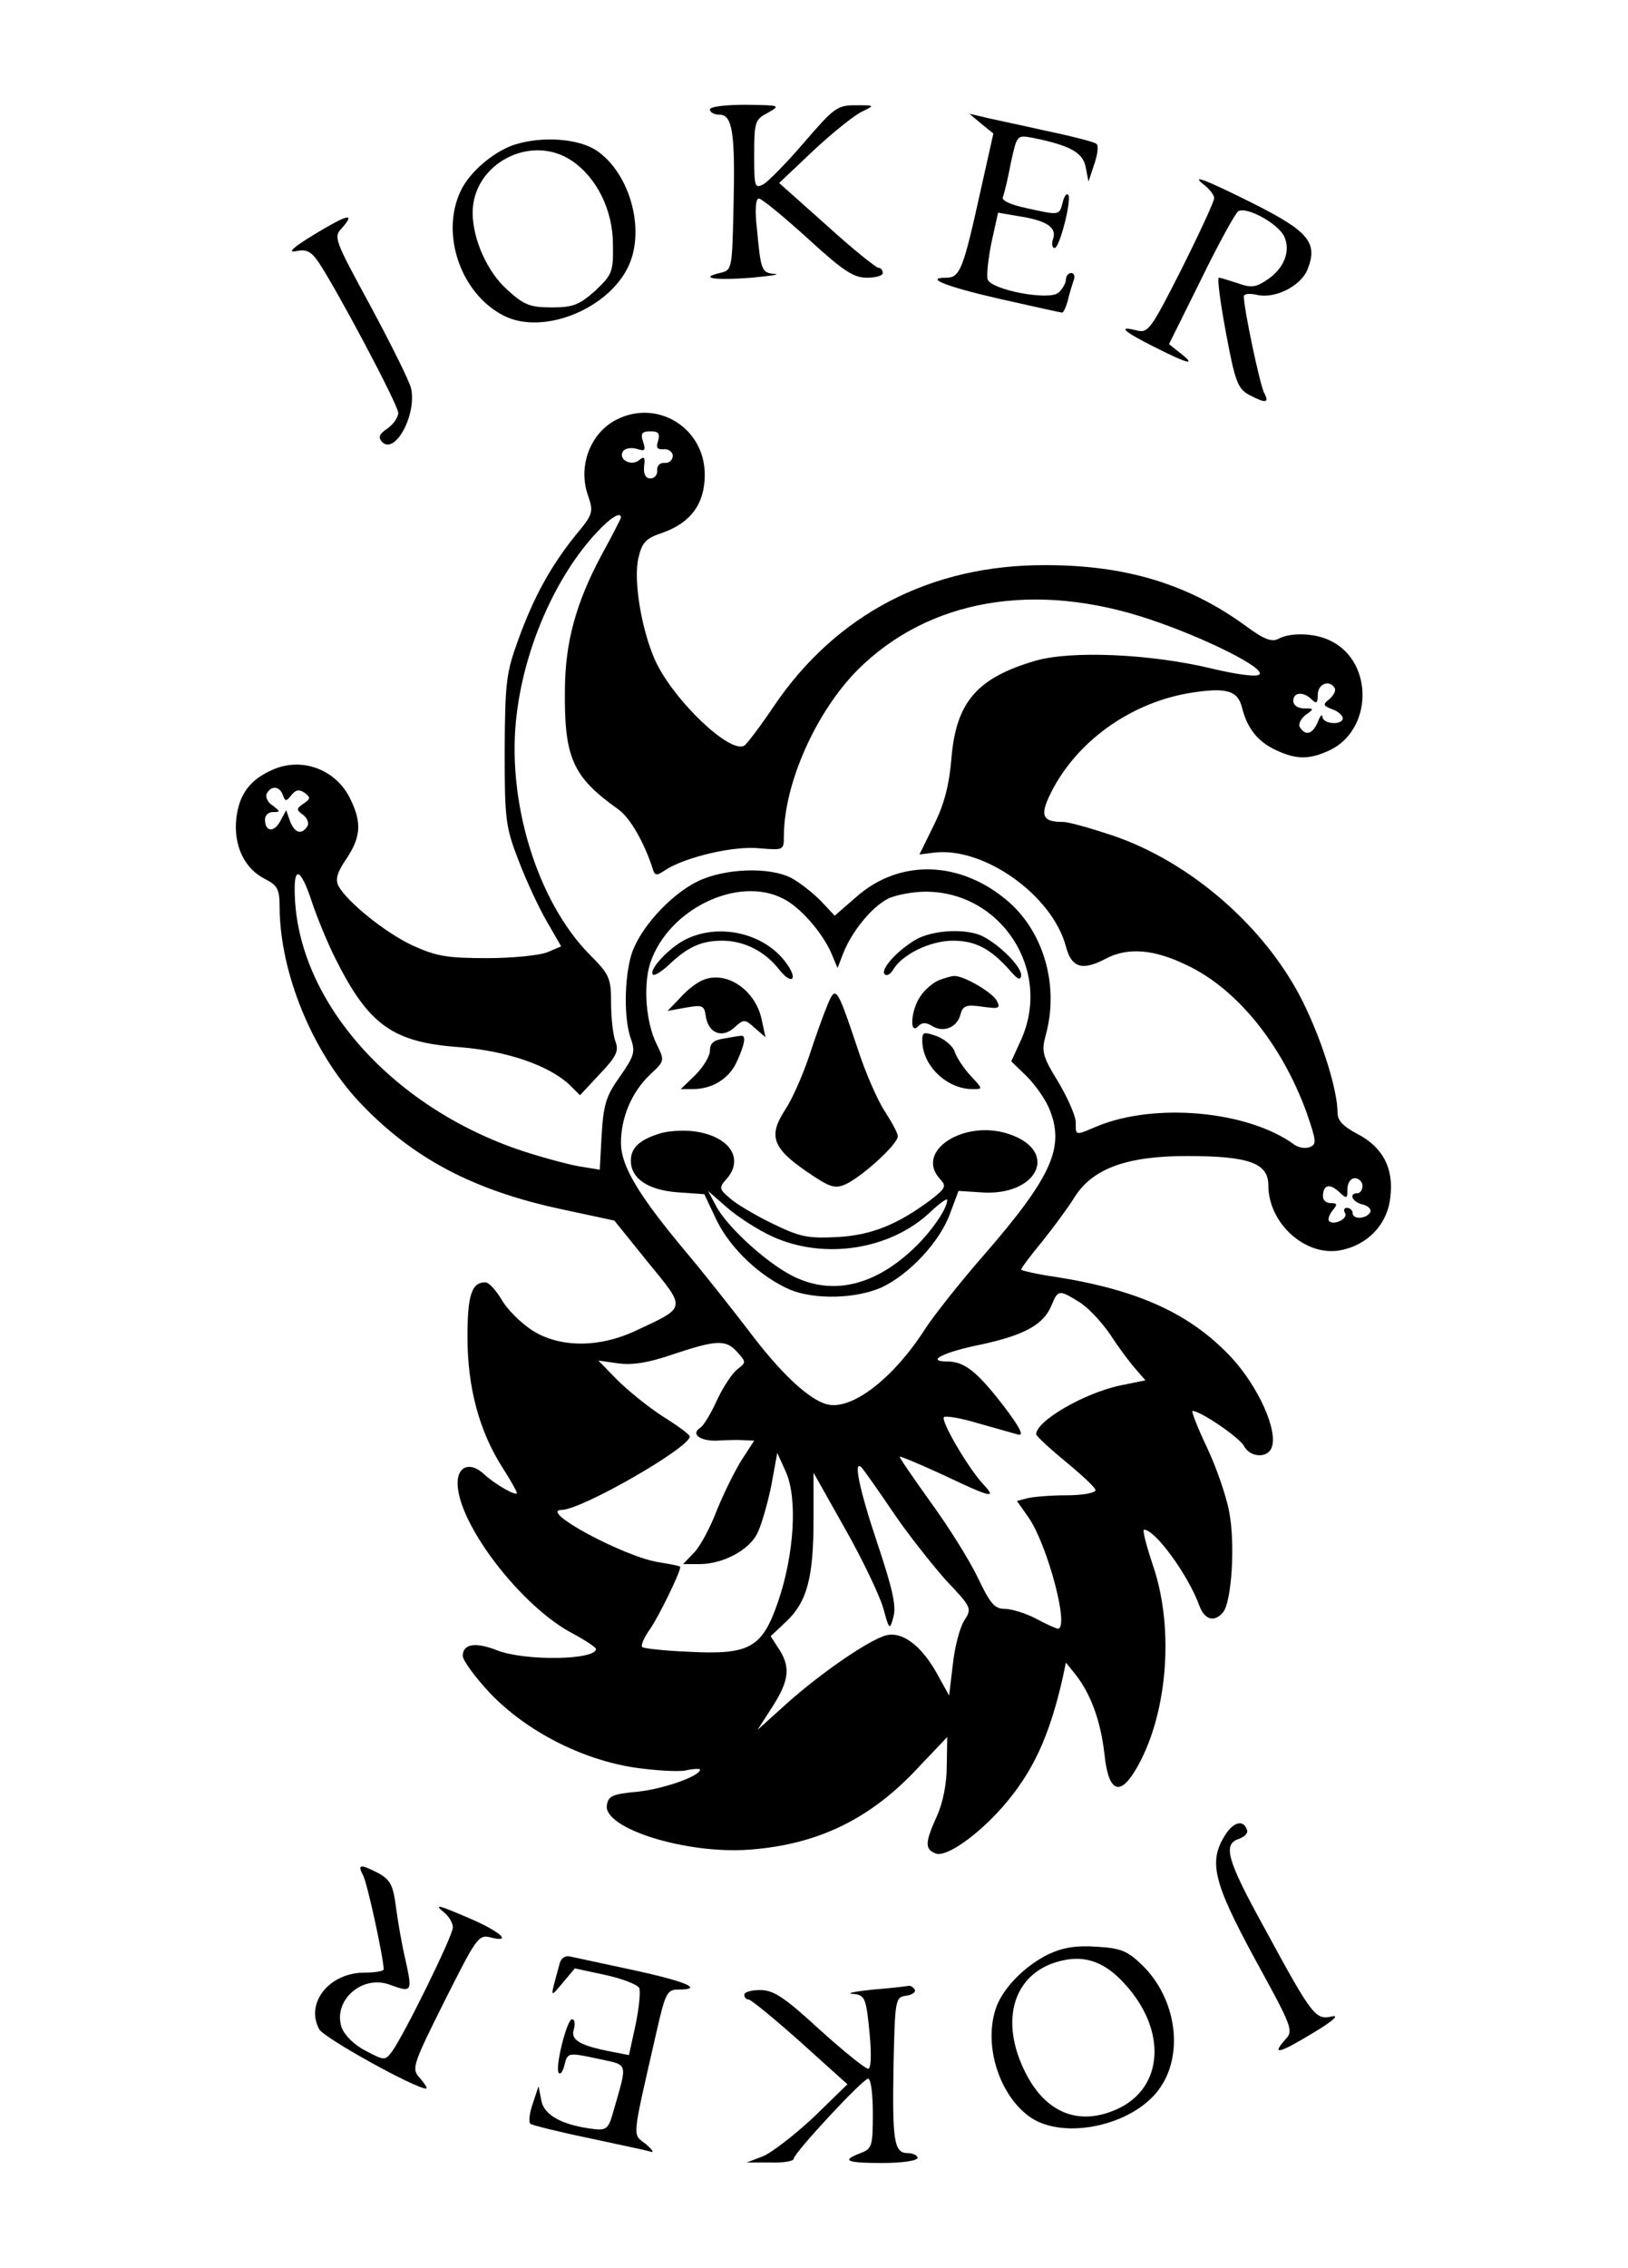 <?xml version="1.0" encoding="UTF-8" standalone="no"?>
<!DOCTYPE svg PUBLIC "-//W3C//DTD SVG 1.1//EN" "http://www.w3.org/Graphics/SVG/1.1/DTD/svg11.dtd">
<svg width="100%" height="100%" viewBox="0 0 934 1300" version="1.1" xmlns="http://www.w3.org/2000/svg" xmlns:xlink="http://www.w3.org/1999/xlink" xml:space="preserve" xmlns:serif="http://www.serif.com/" style="fill-rule:evenodd;clip-rule:evenodd;stroke-linejoin:round;stroke-miterlimit:2;">
    <g id="X1">
        <path d="M407.3,62.768C407.3,64.388 409.731,65.739 412.702,65.739C420.266,65.739 421.886,76.003 420.806,119.492C419.995,154.607 419.995,154.877 412.972,156.498C400.547,159.469 410.541,160.82 431.34,159.199C442.145,158.119 448.088,157.308 444.576,157.038C437.013,156.498 436.473,155.147 434.312,131.647C432.961,120.302 433.501,113.82 435.392,113.82C437.013,113.82 449.438,124.084 463.214,136.509C483.473,155.147 489.685,159.199 497.249,159.199C502.381,159.199 506.433,158.119 506.433,156.498C506.433,154.877 505.352,153.527 504.002,153.527C502.651,153.527 489.145,142.722 474.289,129.216L447.007,104.906L466.996,85.998C478.07,75.733 490.496,65.739 494.818,63.848C502.111,60.337 501.841,60.337 490.766,60.337C480.231,60.337 478.341,61.957 461.323,81.676C451.329,93.291 440.794,104.095 437.823,105.716C432.961,108.147 432.691,107.067 432.691,88.699C432.691,69.791 433.231,68.44 440.524,64.658C448.088,60.337 447.547,60.337 427.829,60.066C415.944,60.066 407.3,61.147 407.3,62.768Z" style="fill-rule:nonzero;"/>
        <path d="M562.887,70.871L569.91,76.544L562.347,110.308C552.622,154.337 550.732,159.199 542.898,159.199C529.933,159.199 542.628,164.331 574.772,171.624C592.87,175.676 608.537,179.188 609.347,179.188C610.157,179.188 611.508,176.216 612.588,172.435C613.399,168.653 615.019,163.521 615.83,161.09C616.91,158.659 616.37,156.498 614.479,156.498C612.858,156.498 611.508,158.389 611.508,160.28C611.508,162.44 609.347,165.952 607.186,167.843C601.514,172.435 569.1,166.222 566.669,160.28C565.858,158.119 566.939,148.394 568.829,138.94L572.611,121.923L583.686,123.814C600.163,126.245 606.376,130.297 604.215,136.779C603.134,139.751 603.674,142.182 605.025,142.182C607.996,142.182 615.019,113.82 612.858,111.659C611.778,110.578 610.427,112.739 609.617,116.251C607.726,123.544 607.726,123.544 588.548,119.222C579.634,117.331 574.502,114.9 575.312,113.009C576.123,111.118 578.284,102.205 579.904,93.561C583.416,77.354 583.416,77.354 592.33,78.975C613.669,83.296 621.232,87.348 622.853,95.722L624.473,104.095L627.715,94.371C629.606,88.969 630.416,83.567 629.065,82.486C627.985,81.406 614.209,77.894 598.542,74.653C583.146,71.141 566.939,67.9 563.157,66.819L556.134,65.199L562.887,70.871Z" style="fill-rule:nonzero;"/>
        <path d="M295.742,82.756C283.587,86.538 269.541,98.423 264.409,109.228C252.524,133.808 264.138,168.113 288.719,180.808C311.949,192.964 351.656,176.216 361.65,150.015C369.754,128.676 360.3,98.423 342.202,86.268C331.938,79.515 311.679,77.894 295.742,82.756ZM328.156,92.21C342.472,101.934 351.656,120.572 351.656,140.291C351.926,155.958 351.116,157.578 341.392,166.762C332.208,174.866 328.696,176.216 316.541,176.216C304.116,176.216 300.604,174.866 291.15,166.222C279.535,155.958 271.162,137.05 271.162,121.923C271.162,93.831 304.656,76.273 328.156,92.21Z" style="fill-rule:nonzero;"/>
        <path d="M691.462,106.526C694.163,108.687 696.594,111.929 696.594,113.549C696.594,115.44 688.221,133.538 677.956,154.067C660.399,188.642 658.778,191.073 652.295,189.452C640.68,186.481 644.462,189.992 662.29,198.906C681.468,208.63 686.87,209.981 677.146,202.418L670.663,197.285L689.031,160.28C699.025,139.751 708.75,122.193 710.37,121.113C715.232,118.141 733.6,128.406 736.842,135.699C740.623,144.073 736.572,154.337 726.307,160.82C720.635,164.601 717.663,165.142 710.37,162.44C705.238,160.82 700.376,159.199 699.296,159.199C698.215,159.199 700.106,173.515 703.347,190.803C708.479,218.354 710.1,222.676 716.313,226.188C726.037,231.32 728.468,231.32 725.227,225.107C722.796,220.515 713.612,177.027 713.612,170.004C713.612,168.383 716.583,168.113 720.635,168.923C730.899,171.624 746.026,164.331 750.077,154.607C756.29,139.21 750.888,132.728 719.284,116.791C691.192,102.745 682.008,99.233 691.462,106.526Z" style="fill-rule:nonzero;"/>
        <path d="M180.403,134.348C168.788,141.371 164.736,144.883 169.328,144.073C175.54,142.722 178.242,143.802 182.563,150.015C192.828,165.142 228.483,232.13 228.483,236.722C228.483,239.153 225.782,243.205 222.271,245.636C217.408,248.878 216.868,250.768 219.299,253.47C226.862,260.763 239.288,237.263 235.776,222.406C234.696,218.084 224.161,197.015 212.546,175.406C192.017,137.59 191.207,135.969 196.069,130.837C204.173,121.653 199.581,122.733 180.403,134.348Z" style="fill-rule:nonzero;"/>
        <path d="M353.817,240.504C338.691,248.067 331.397,267.245 337.34,283.993C340.581,293.447 340.311,294.797 330.317,306.682C316.001,324.51 306.277,342.068 297.363,366.648C290.34,385.826 289.8,391.229 289.529,430.125C289.529,470.103 290.07,474.154 297.633,493.603C301.955,504.948 309.248,520.614 313.84,528.448L321.943,542.494L314.38,545.735C310.058,547.626 294.392,549.247 279.535,549.247C256.305,549.247 250.363,548.166 236.587,541.954C220.65,534.39 199.311,517.103 194.178,507.919C192.288,504.137 193.368,500.086 198.77,492.252C206.874,480.097 207.684,471.723 201.201,458.488C193.368,441.47 173.92,433.907 157.173,440.93C143.667,446.603 137.184,454.976 135.563,469.292C133.943,484.689 140.155,497.925 152.04,503.867C159.333,507.649 160.414,509.81 160.414,520.344C160.684,557.62 179.052,602.73 206.064,631.632C236.587,664.046 271.972,682.684 323.564,693.489L352.466,699.701L371.645,723.472C393.794,750.483 394.064,749.133 365.162,762.638C343.553,772.903 320.593,772.633 304.926,762.368C298.443,758.046 290.61,750.213 287.639,744.811C284.397,739.408 280.345,735.087 278.455,735.087C270.621,735.087 268.19,742.38 268.19,766.42C268.19,795.322 274.943,820.173 287.909,840.702C292.771,848.265 296.552,855.018 296.552,855.828C296.552,857.989 284.397,851.236 277.644,845.024C269.811,837.731 262.518,840.432 262.518,850.156C262.518,873.386 298.983,920.926 328.426,936.323C335.989,940.375 341.932,944.427 341.932,945.237C341.932,951.72 300.874,952.26 285.208,946.047C272.782,941.185 265.489,942.266 265.489,949.289C265.489,951.72 272.512,961.444 281.426,970.898C302.225,992.507 333.828,1008.71 364.352,1013.31C375.696,1014.93 388.932,1015.74 393.254,1014.93C397.846,1013.85 401.628,1013.85 401.628,1014.39C401.628,1018.17 380.829,1025.46 365.972,1027.08C351.386,1028.43 348.955,1029.51 348.145,1034.91C346.254,1048.15 393.524,1063.01 429.99,1060.31C469.697,1057.34 499.95,1042.48 527.502,1012.5L543.439,995.749L543.168,1012.23C543.168,1022.49 541.008,1033.3 537.496,1041.13C530.743,1055.98 530.473,1060.04 536.686,1062.47C542.628,1064.9 560.186,1052.74 575.042,1036C592.33,1016.28 602.054,995.749 609.887,960.904L611.508,953.07L617.18,960.093C625.824,971.168 631.496,986.565 633.657,1005.74C635.818,1026.54 642.031,1030.05 650.945,1015.47C669.583,985.214 674.175,934.432 661.479,897.426C657.698,886.081 655.267,876.898 656.347,876.898C662.83,876.898 681.738,903.099 687.951,920.116C690.922,928.49 696.594,930.381 701.727,924.168C706.589,918.225 708.75,885.271 705.238,866.903C703.617,857.719 697.675,840.702 692.273,829.357C686.87,818.012 683.359,808.828 684.169,808.828C688.761,808.828 710.911,823.955 713.612,828.817C717.123,835.57 727.117,836.11 729.549,829.897C733.33,820.173 721.985,795.052 706.589,778.305C683.359,753.454 653.916,739.679 606.376,732.115C595.031,730.495 585.847,728.334 585.847,727.793C585.847,726.983 591.249,719.69 598.002,711.586C604.485,703.483 612.858,692.138 616.37,686.466C626.634,669.989 646.083,662.695 680.928,662.695C716.583,662.695 727.658,666.747 727.658,679.443C727.658,701.322 748.997,720.5 768.985,716.719C784.652,713.747 795.997,701.862 797.618,686.466C799.779,669.718 793.296,657.563 778.71,650C770.606,645.678 767.365,642.437 767.365,637.845C767.365,625.149 758.721,597.057 747.646,574.638C726.577,531.959 683.089,493.873 637.709,478.746C625.554,474.695 613.128,471.183 609.887,471.183C597.192,471.183 596.111,467.131 604.485,451.465C619.881,423.373 649.864,402.574 683.089,397.171C703.617,393.93 710.1,395.821 712.531,405.545C715.503,417.43 721.445,424.993 731.709,429.855C743.595,435.528 751.158,435.528 762.773,430.125C787.353,418.511 788.164,380.154 764.123,367.729C755.21,362.867 740.893,362.326 733.6,366.108C729.819,368.269 725.227,366.648 714.692,358.815C681.738,334.775 645.813,323.97 599.893,323.97C533.984,323.7 479.691,352.062 444.036,404.735C436.202,416.35 428.639,426.344 427.019,427.424C418.915,432.286 387.041,402.033 376.237,379.344C368.133,361.786 363.271,332.884 366.242,319.918C368.403,310.734 370.564,308.573 380.288,305.332C396.225,299.659 404.329,288.855 404.329,272.108C404.329,245.366 377.317,228.619 353.817,240.504ZM377.587,252.659C376.237,256.711 377.047,257.791 380.829,257.521C383.53,257.251 385.961,259.142 385.961,261.303C385.961,263.734 383.8,265.625 381.369,265.355C378.668,265.085 376.777,266.975 377.047,269.677C377.317,272.108 375.426,274.269 373.265,274.269C370.294,274.269 369.214,271.837 369.484,267.516C370.294,262.113 369.484,261.303 366.783,263.734C362.191,267.516 354.627,263.464 357.329,258.872C358.409,256.981 361.921,256.441 365.162,257.251C370.024,258.872 370.564,258.332 368.944,253.199C367.323,248.337 368.403,247.257 373.265,247.257C377.857,247.257 378.668,248.607 377.587,252.659ZM356.248,296.688C356.248,297.228 351.116,307.223 344.903,318.568C330.317,345.849 324.374,368.269 324.104,394.47C323.564,434.447 328.426,445.252 354.627,463.89C361.38,468.482 369.754,483.338 374.346,497.655C375.696,502.246 376.507,502.246 382.179,498.465C393.794,491.172 421.346,484.689 435.932,486.31C449.438,487.39 449.708,487.39 449.708,479.557C449.708,449.304 468.076,408.246 491.846,384.206C532.634,343.418 593.68,332.884 659.588,355.033C691.192,365.568 726.307,383.125 722.526,386.637C721.175,388.257 709.29,386.637 694.704,383.125C659.588,374.752 614.209,372.861 593.95,378.803C560.726,388.528 548.571,402.304 545.87,434.447C544.519,450.654 541.548,461.459 535.605,473.344L527.502,489.821L536.145,488.741C564.778,485.499 603.674,513.321 611.508,542.494C614.749,554.919 620.962,556.81 635.008,549.247C647.433,543.034 662.02,544.114 680.928,553.298C709.56,566.804 735.221,598.408 749.537,637.575C755.21,654.052 755.48,655.943 751.428,657.563C748.727,658.644 744.675,657.833 742.244,655.943C715.773,636.764 662.56,631.902 629.335,645.678C616.64,651.08 617.18,651.08 617.18,643.517C617.18,639.736 612.588,629.471 607.186,620.287C598.002,605.431 597.462,602.73 599.893,593.546C607.726,565.724 599.082,534.931 578.824,517.103C551.542,493.333 516.427,491.982 491.306,514.132L478.881,524.936L470.777,516.293C466.185,511.701 458.622,505.758 454.03,503.327C441.605,496.844 415.944,497.655 400.277,505.218C384.34,513.051 366.783,532.499 362.191,547.356C358.139,561.132 357.869,584.092 361.921,595.437C364.622,603 363.811,605.431 355.708,617.046C347.604,628.391 346.254,633.253 345.173,650.54L344.093,670.529L332.478,668.638C325.995,667.558 311.139,663.506 299.524,659.724C223.351,634.333 168.788,571.666 169.058,509.27C169.058,496.034 173.109,499.275 179.052,517.373C181.753,525.476 187.696,540.063 192.288,549.247C211.466,587.603 225.242,597.597 263.868,600.299C290.61,602.46 314.65,610.563 326.805,621.908L332.748,627.85L344.093,615.695C353.817,605.431 355.168,602.46 353.007,596.787C351.656,593.006 350.576,583.281 350.576,574.638C350.576,560.592 349.495,558.431 338.42,547.356C307.897,516.563 290.07,457.947 296.552,408.516C301.415,369.619 319.512,329.372 342.742,304.792C350.576,296.418 356.248,293.177 356.248,296.688ZM765.744,394.47C766.554,395.821 765.204,398.522 762.773,400.683C758.721,403.924 758.991,404.464 764.394,406.625C767.635,407.706 770.336,410.137 770.336,411.758C770.336,415.809 758.991,415.269 758.721,410.947C758.451,409.056 757.37,410.407 756.02,413.919C753.049,420.942 748.997,422.022 745.756,416.89C744.675,415.269 746.296,412.028 748.997,409.867C754.129,406.355 753.859,406.085 748.187,406.085C744.405,406.085 741.974,404.194 741.974,401.763C741.974,396.631 747.916,396.361 752.508,400.953C755.21,403.654 756.02,403.114 756.02,398.252C756.02,392.039 762.773,389.338 765.744,394.47ZM162.305,455.787C163.655,459.568 164.196,459.568 167.167,455.787C169.598,452.815 171.489,452.275 174.73,454.436C178.242,457.137 178.242,457.947 174.19,460.649C169.868,463.62 169.868,464.16 173.92,467.131C176.351,469.022 177.431,471.993 176.351,473.614C173.109,478.746 169.058,477.666 166.356,470.643L164.196,464.43L160.684,470.913C157.173,477.396 152.04,476.856 152.04,469.833C152.04,467.402 153.931,465.511 156.632,465.511C160.954,465.511 160.954,465.241 156.362,461.729C153.391,459.838 152.04,456.597 153.121,454.706C155.822,450.114 160.414,450.654 162.305,455.787ZM449.438,515.212C459.162,520.074 471.858,534.66 476.99,546.546L480.501,554.919L483.743,546.546C488.605,534.12 499.95,520.074 509.404,515.212C513.726,513.051 523.72,511.16 531.013,511.16C574.502,511.16 603.674,556.27 585.847,595.977L580.174,608.402L589.088,617.046C593.95,621.908 599.623,630.011 601.784,635.144C611.238,657.293 603.674,674.31 564.508,719.42C551.002,734.816 535.875,753.995 530.743,761.828C512.375,790.46 488.605,808.558 474.559,805.047C464.024,802.345 447.817,787.219 429.179,762.368C419.455,749.673 403.248,729.144 392.714,716.719C365.702,684.305 356.248,668.098 356.248,655.132C356.248,640.546 362.461,625.96 372.995,615.965C381.369,608.132 381.369,608.132 376.777,598.678C370.564,586.253 368.944,565.184 372.995,552.218C383.26,521.155 423.507,501.706 449.438,515.212ZM781.681,679.713C781.681,682.144 780.33,684.035 778.71,684.035C773.577,684.035 775.738,689.167 781.951,690.517C785.192,691.328 787.083,693.489 786.003,695.109C783.572,698.891 776.009,699.161 776.009,695.38C776.009,693.759 774.388,692.408 772.767,692.408C771.146,692.408 770.606,693.759 771.687,695.38C773.577,698.621 765.204,702.673 762.503,699.971C761.692,699.161 762.503,696.46 764.394,694.029C767.365,690.517 767.365,689.707 763.583,689.707C760.882,689.707 758.991,688.086 758.991,685.925C758.991,679.443 762.503,678.092 767.905,682.954C772.767,687.546 773.037,687.276 773.037,681.604C773.037,678.092 774.928,675.391 777.359,675.391C779.52,675.391 781.681,677.552 781.681,679.713ZM618.801,746.161C623.933,749.133 632.037,757.776 637.169,765.34C642.031,772.903 648.784,781.817 651.755,785.058L657.157,791.271L642.571,794.242C621.232,798.834 593.95,815.041 594.49,822.334C594.761,823.415 602.324,830.438 611.508,838.001C620.692,845.564 628.525,852.857 628.525,854.208C628.525,855.828 620.962,857.179 612.048,857.179C603.134,857.179 593.14,857.989 589.628,858.8L583.416,860.42L590.439,870.415C601.243,886.622 613.669,933.622 606.916,933.622C606.105,933.622 600.433,931.191 594.49,927.949C588.278,924.708 580.174,922.277 576.393,922.277C570.45,922.277 568.019,919.036 560.996,904.449C556.404,894.725 544.249,875.277 533.984,861.231C523.99,847.185 515.887,835.57 516.157,835.03C516.697,834.759 527.772,839.351 541.278,845.564C569.1,858.8 572.071,859.34 563.967,850.696C555.054,840.972 539.657,814.501 541.548,812.34C542.628,811.529 551.272,812.88 560.996,815.851C570.72,818.552 580.985,821.524 583.956,822.334C587.738,823.415 585.307,818.552 576.123,806.397C560.726,786.409 553.433,780.466 543.439,780.466C530.743,780.466 541.278,775.064 562.887,770.742C587.738,765.34 598.542,759.397 603.134,748.592C606.916,739.408 607.456,739.138 618.801,746.161ZM422.967,775.064C428.099,780.736 428.099,781.006 423.237,784.788C420.266,786.949 414.863,795.052 411.352,802.616C407.84,810.449 403.518,817.472 401.628,818.552C396.225,822.064 401.628,826.116 411.082,825.846C415.944,825.575 422.697,825.305 426.478,825.575L432.691,825.846L425.668,836.65C421.886,842.593 415.404,855.558 411.352,865.553C407.57,875.547 401.628,886.622 398.116,890.133L391.903,896.616L401.357,896.616C414.593,896.616 429.45,888.783 434.312,879.329C436.743,874.737 440.254,862.311 442.415,852.047L445.927,832.869L451.059,844.213C457.542,859.34 455.651,890.944 446.467,917.955C437.283,944.697 430.26,948.748 394.875,946.858C381.369,946.317 369.214,944.967 368.403,944.156C367.593,943.076 369.484,938.754 372.725,934.162C377.587,927.409 390.283,901.478 390.283,898.237C390.283,897.696 384.61,896.616 377.857,895.536C358.409,892.564 308.438,865.823 322.213,865.553C333.558,865.553 396.225,829.627 395.685,823.415C395.685,822.334 388.662,817.202 380.018,811.8C371.645,806.397 360.03,796.943 354.087,791.001L343.283,779.926L354.627,781.547C362.731,782.627 371.915,781.276 385.961,776.414C411.082,768.041 416.484,767.771 422.967,775.064ZM512.375,866.903C520.749,879.329 534.525,896.616 542.628,905.8C557.485,921.467 557.755,922.007 553.163,929.03C550.732,932.812 547.76,943.886 546.68,953.881L544.519,971.978L537.496,959.283C528.582,943.346 517.778,935.243 508.594,937.404C498.869,939.835 471.318,958.743 451.329,976.57L434.582,991.697L441.875,980.352C452.409,964.415 453.76,956.582 447.547,946.317L442.145,937.944L451.329,929.3C462.944,918.225 466.726,904.449 466.726,871.225L466.726,844.213L484.823,876.357C494.818,893.915 504.542,914.444 506.703,921.737C510.214,934.702 510.484,934.702 512.645,926.599C514.266,920.386 511.835,910.122 503.461,885.001C492.927,853.668 489.145,835.57 494.548,841.512C495.898,843.133 504.002,854.478 512.375,866.903Z" style="fill-rule:nonzero;"/>
        <path d="M703.077,1051.66C693.083,1067.06 696.054,1078.94 720.094,1123.24C741.434,1162.14 742.244,1164.03 737.382,1169.16C729.278,1178.35 733.6,1177.27 753.319,1165.38C764.664,1158.63 768.715,1154.85 764.123,1155.93C754.669,1158.09 752.779,1155.66 725.227,1104.88C703.617,1065.71 701.456,1057.07 710.911,1054.09C713.882,1053.01 716.043,1050.85 715.503,1049.23C713.612,1043.02 707.939,1044.1 703.077,1051.66Z" style="fill-rule:nonzero;"/>
        <path d="M208.224,1074.89C210.656,1078.94 220.11,1122.7 220.11,1128.92C220.11,1130 214.977,1130.81 209.035,1130.81C189.046,1130.81 175,1148.09 183.104,1163.22C185.535,1168.08 238.207,1197.26 244.42,1197.26C245.5,1197.26 243.88,1194.82 241.179,1191.58C236.046,1185.91 236.046,1185.1 254.955,1147.28C273.052,1111.36 274.403,1108.93 281.156,1110.55C293.581,1113.79 288.179,1108.12 271.972,1100.82C251.443,1091.91 248.472,1091.1 254.684,1096.23C257.386,1098.39 259.817,1102.17 259.817,1104.88C259.817,1109.74 231.725,1166.73 224.972,1175.92C220.92,1181.32 220.65,1181.32 209.845,1175.65C203.362,1172.4 197.69,1166.73 196.069,1162.41C190.667,1147.01 207.684,1131.62 223.891,1137.83C236.317,1142.42 236.587,1141.61 232.805,1124.32C230.644,1115.41 228.213,1101.36 227.133,1092.99C225.512,1080.57 223.891,1077.59 217.138,1073.81C206.604,1068.41 204.983,1068.68 208.224,1074.89Z" style="fill-rule:nonzero;"/>
        <path d="M601.514,1120.27C588.278,1126.76 576.123,1138.91 571.801,1149.99C563.697,1171.59 573.151,1201.58 591.519,1214C610.697,1226.7 649.054,1218.59 664.451,1198.34C679.577,1178.62 675.255,1145.93 655.267,1126.49C646.893,1118.38 643.111,1116.76 629.065,1115.95C617.18,1115.14 609.617,1116.49 601.514,1120.27ZM645.542,1137.56C669.853,1164.3 667.422,1197.26 640.68,1209.14C619.071,1218.87 600.163,1211.3 588.548,1188.61C572.611,1157.55 581.795,1129.73 609.887,1123.78C623.123,1120.81 634.468,1125.13 645.542,1137.56Z" style="fill-rule:nonzero;"/>
        <path d="M321.133,1125.4C315.461,1146.2 315.19,1145.66 322.754,1136.75L329.777,1128.38L347.334,1132.16C357.058,1134.32 365.702,1137.56 366.783,1139.72C367.593,1141.88 366.512,1151.61 364.622,1160.79L360.84,1178.08L351.116,1176.19C332.748,1172.67 327.076,1169.43 329.236,1163.22C330.047,1160.25 329.777,1157.55 328.156,1157.55C325.185,1157.55 318.162,1185.91 320.593,1188.34C321.673,1189.42 323.024,1187.26 323.834,1183.75C325.725,1176.46 325.725,1176.46 344.633,1180.51C360.57,1184.02 360.03,1182.13 351.926,1210.22C349.225,1220.21 347.874,1221.3 340.851,1220.49C322.754,1218.32 312.219,1212.65 310.598,1204.28L308.978,1195.9L305.736,1205.63C303.846,1211.03 303.035,1216.43 304.386,1217.51C305.466,1218.32 320.593,1222.11 337.61,1225.62C354.898,1229.4 370.834,1232.64 373.265,1233.45C375.426,1234.26 374.346,1232.37 370.564,1229.13C362.731,1222.92 362.191,1228.05 376.507,1165.38C381.639,1142.69 382.719,1140.53 388.932,1140.53C404.329,1140.53 393.794,1135.94 363.811,1129.46C346.254,1125.67 329.777,1122.16 327.346,1121.62C324.374,1120.81 321.943,1122.43 321.133,1125.4Z" style="fill-rule:nonzero;"/>
        <path d="M500.76,1140.53C490.496,1141.61 485.364,1142.69 488.875,1142.96C496.438,1143.5 496.979,1144.85 499.14,1168.35C499.95,1178.89 499.68,1185.91 498.059,1185.91C496.438,1185.91 484.013,1175.92 470.237,1163.49C449.978,1144.85 443.766,1140.8 436.202,1140.8C431.07,1140.8 427.019,1141.88 427.019,1143.5C427.019,1145.12 428.099,1146.2 429.45,1146.2C430.8,1146.2 444.306,1157.28 459.162,1170.51L486.174,1194.82L466.455,1214C455.381,1224.27 442.415,1234.26 437.553,1236.15L428.369,1239.66L441.875,1239.66C449.438,1239.93 455.381,1238.85 455.381,1237.5C455.381,1234.26 495.088,1191.58 498.059,1191.58C499.68,1191.58 500.76,1200.77 500.76,1211.57C500.76,1230.21 500.22,1231.83 493.737,1234.26C482.392,1238.58 485.364,1239.93 506.433,1239.93C517.778,1239.93 526.421,1238.58 526.421,1236.96C526.421,1235.61 523.72,1234.26 520.749,1234.26C512.915,1234.26 511.835,1227.51 512.645,1183.21C513.456,1145.93 513.726,1144.85 519.938,1144.04C523.45,1143.5 525.611,1141.88 524.801,1140.53C523.72,1138.91 522.099,1138.1 521.289,1138.37C520.209,1138.64 511.025,1139.72 500.76,1140.53Z" style="fill-rule:nonzero;"/>
        <path d="M393.524,538.442C384.07,543.034 371.915,556 374.616,558.701C375.426,559.511 379.478,557.08 383.8,553.028C394.605,542.764 402.438,539.252 414.323,539.252C426.748,539.252 438.633,545.195 446.737,555.459C454.3,565.184 458.352,561.672 450.789,551.678C438.363,534.931 412.702,528.988 393.524,538.442Z" style="fill-rule:nonzero;"/>
        <path d="M524.801,538.982C513.726,545.735 505.082,556 507.513,558.431C508.864,559.781 510.754,558.431 512.375,556C517.237,547.356 533.444,539.252 546.68,539.252C559.646,539.252 568.289,543.844 579.364,556.27C583.956,561.672 585.577,562.212 585.847,558.971C585.847,554.109 573.962,541.954 563.967,536.821C554.513,531.959 534.525,533.04 524.801,538.982Z" style="fill-rule:nonzero;"/>
        <path d="M402.978,561.942C399.737,563.293 394.064,567.615 390.283,571.936L382.99,579.5L393.524,577.609C402.708,575.988 404.059,576.258 404.869,582.201C406.22,592.195 414.053,595.437 421.076,589.224C426.748,584.092 427.289,584.092 432.961,589.224L439.174,594.626L437.013,584.632C433.501,567.344 416.484,556 402.978,561.942Z" style="fill-rule:nonzero;"/>
        <path d="M538.576,561.942C535.335,563.293 530.473,567.344 528.042,571.126C522.64,578.689 521.559,593.546 526.691,588.414C528.852,585.982 531.283,585.982 534.795,588.143C541.278,592.195 549.111,588.954 551.002,581.661C552.352,576.528 554.243,575.718 563.427,577.069C573.151,578.419 574.232,578.149 571.801,573.557C569.1,568.695 552.352,558.971 547.22,559.511C545.87,559.511 542.088,560.592 538.576,561.942Z" style="fill-rule:nonzero;"/>
        <path d="M474.559,576.528C472.398,581.661 467.536,595.166 464.024,605.971C460.243,617.046 454.3,630.552 450.248,636.494C440.794,651.08 443.225,658.103 462.404,671.339C476.18,680.793 478.881,681.604 485.093,678.902C494.548,674.581 515.076,655.943 515.076,651.351C515.076,649.46 511.565,643.247 507.783,637.305C503.731,631.362 496.438,614.885 491.846,600.569C479.961,565.184 479.421,564.643 474.559,576.528Z" style="fill-rule:nonzero;"/>
        <path d="M529.122,596.517C529.122,610.833 543.168,624.339 558.025,624.339C563.967,624.339 563.967,624.339 556.944,616.776C552.893,612.454 548.841,606.241 547.76,603C546.95,600.029 542.358,595.977 537.766,594.086C529.933,591.385 529.122,591.385 529.122,596.517Z" style="fill-rule:nonzero;"/>
        <path d="M414.863,595.437C409.461,596.247 407.3,598.138 407.3,602.189C407.3,605.431 403.518,611.644 398.926,616.235L390.553,624.339L397.306,624.339C408.38,624.339 418.105,618.667 422.697,608.672C427.289,598.678 428.369,593.006 424.858,593.816C423.777,593.816 419.185,594.626 414.863,595.437Z" style="fill-rule:nonzero;"/>
        <path d="M377.857,650C366.783,653.512 361.921,658.103 361.921,665.397C361.921,675.391 371.375,682.144 388.662,683.494L404.059,684.575L411.352,699.971C419.455,716.178 436.473,732.115 453.49,739.408C467.536,745.081 491.036,744.541 505.622,738.058C521.559,730.765 539.387,711.586 545.059,695.65L549.921,682.684L562.347,683.494C595.301,686.196 608.266,659.724 578.554,650C553.163,641.626 524.801,659.724 539.117,675.661C543.168,679.983 542.628,681.063 533.984,687.816C515.076,701.862 500.22,708.075 480.231,709.155C463.484,709.966 459.162,709.155 443.496,701.592C433.501,696.73 422.427,690.247 418.915,687.006C412.432,681.604 412.432,680.793 416.754,675.931C427.559,663.776 417.835,650.54 396.766,648.379C390.823,647.839 382.179,648.379 377.857,650ZM443.225,708.885C472.938,722.391 511.025,716.449 533.984,694.569C539.117,689.707 543.439,686.736 543.439,687.816C543.439,692.948 534.255,706.184 524.26,715.638C502.381,736.437 479.151,742.38 457.272,732.656C442.145,726.173 417.294,703.753 410.812,691.328L406.22,682.684L417.294,692.408C423.237,697.54 434.852,705.104 443.225,708.885Z" style="fill-rule:nonzero;"/>
    </g>
</svg>
